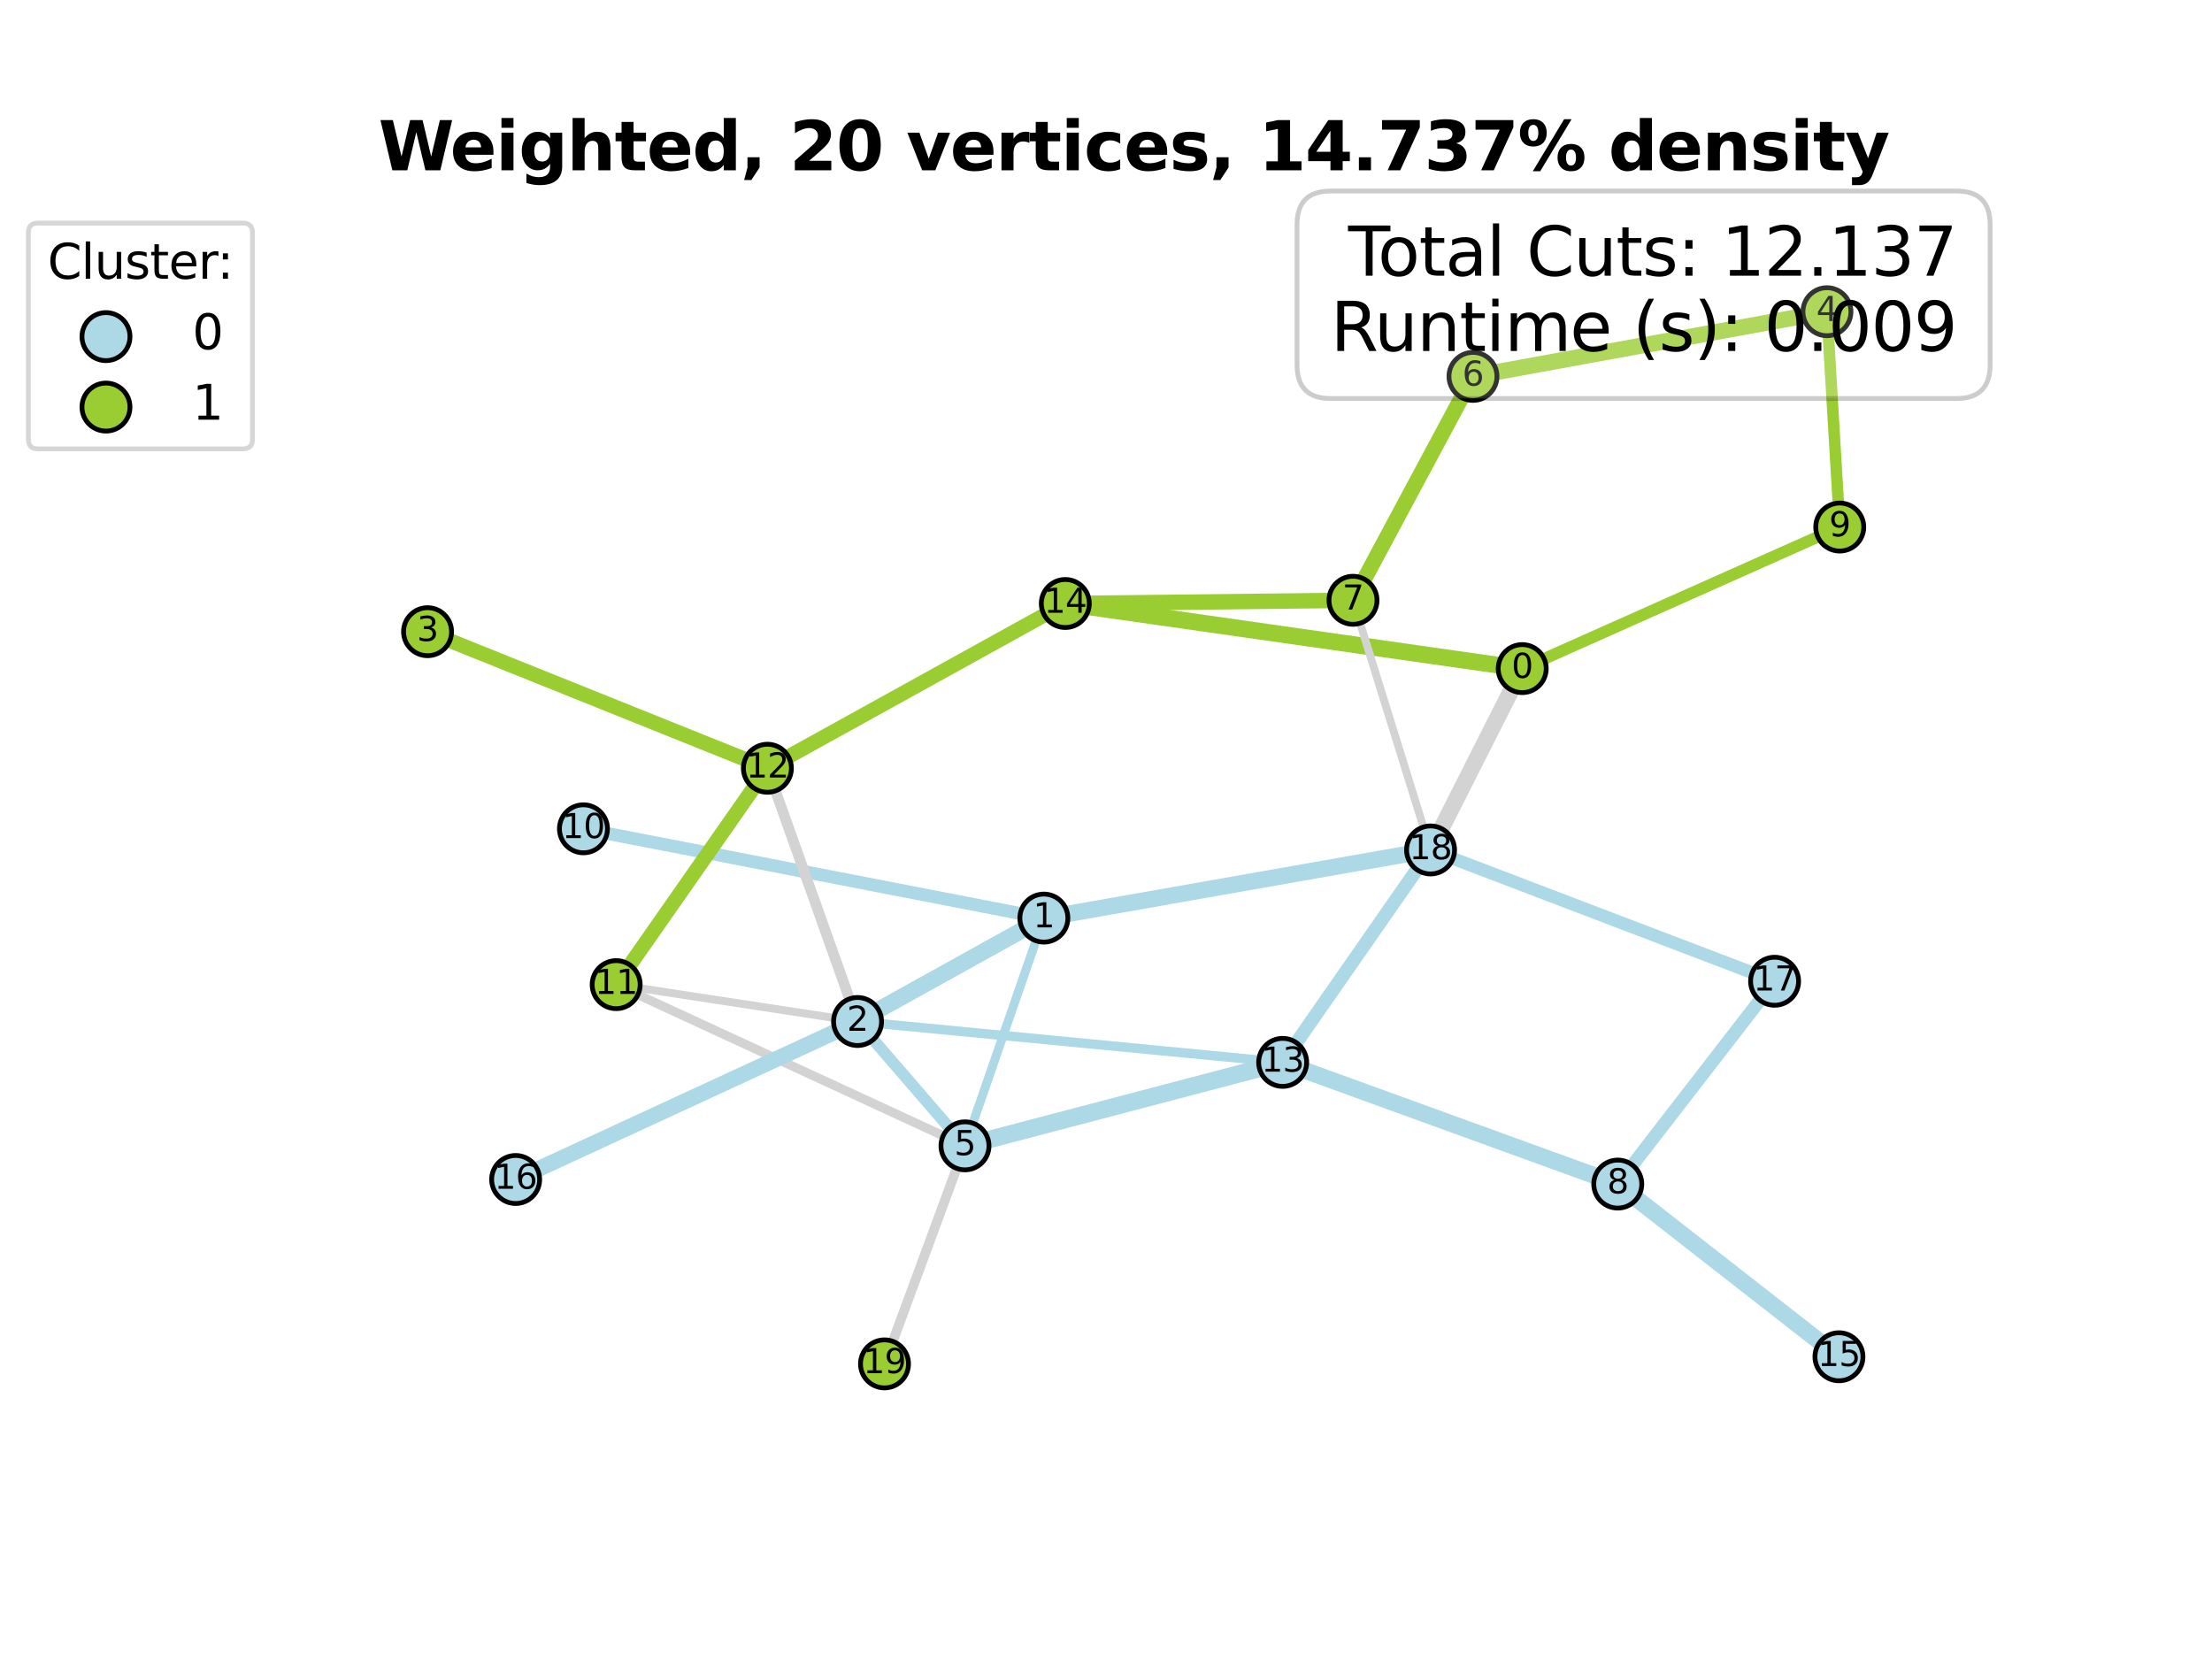 <?xml version="1.0" encoding="utf-8" standalone="no"?>
<!DOCTYPE svg PUBLIC "-//W3C//DTD SVG 1.1//EN"
  "http://www.w3.org/Graphics/SVG/1.1/DTD/svg11.dtd">
<svg xmlns:xlink="http://www.w3.org/1999/xlink" width="460.8pt" height="345.6pt" viewBox="0 0 460.8 345.6" xmlns="http://www.w3.org/2000/svg" version="1.1">
 <defs>
  <style type="text/css">*{stroke-linejoin: round; stroke-linecap: butt}</style>
 </defs>
 <g id="figure_1">
  <g id="patch_1">
   <path d="M 0 345.6 
L 460.8 345.6 
L 460.8 0 
L 0 0 
z
" style="fill: #ffffff"/>
  </g>
  <g id="axes_1">
   <g id="patch_2">
    <path d="M 57.6 307.584 
L 414.72 307.584 
L 414.72 41.472 
L 57.6 41.472 
z
" style="fill: #ffffff"/>
   </g>
   <g id="EdgeCollection_1">
    <path d="M 213.084 193.681 
L 183.017 210.372 
" clip-path="url(#p5a4b0f4374)" style="fill: #add8e6; stroke: #add8e6; stroke-width: 3.439"/>
    <path d="M 215.82 195.979 
L 202.658 233.976 
" clip-path="url(#p5a4b0f4374)" style="fill: #add8e6; stroke: #add8e6; stroke-width: 1.838"/>
    <path d="M 181.914 216.582 
L 197.753 234.917 
" clip-path="url(#p5a4b0f4374)" style="fill: #add8e6; stroke: #add8e6; stroke-width: 2.414"/>
    <path d="M 375.668 65.834 
L 311.766 77.508 
" clip-path="url(#p5a4b0f4374)" style="fill: #9acd32; stroke: #9acd32; stroke-width: 3.345"/>
    <path d="M 304.486 82.813 
L 284.214 120.644 
" clip-path="url(#p5a4b0f4374)" style="fill: #9acd32; stroke: #9acd32; stroke-width: 3.224"/>
    <path d="M 321.672 137.245 
L 378.685 111.83 
" clip-path="url(#p5a4b0f4374)" style="fill: #9acd32; stroke: #9acd32; stroke-width: 2.434"/>
    <path d="M 380.883 69.927 
L 382.955 104.802 
" clip-path="url(#p5a4b0f4374)" style="fill: #9acd32; stroke: #9acd32; stroke-width: 2.391"/>
    <path d="M 212.547 190.303 
L 126.451 173.607 
" clip-path="url(#p5a4b0f4374)" style="fill: #add8e6; stroke: #add8e6; stroke-width: 2.676"/>
    <path d="M 173.703 212.043 
L 133.302 205.871 
" clip-path="url(#p5a4b0f4374)" style="fill: #d3d3d3; stroke: #d3d3d3; stroke-width: 1.65"/>
    <path d="M 196.483 236.603 
L 132.898 207.214 
" clip-path="url(#p5a4b0f4374)" style="fill: #d3d3d3; stroke: #d3d3d3; stroke-width: 1.892"/>
    <path d="M 176.969 208.088 
L 161.541 164.75 
" clip-path="url(#p5a4b0f4374)" style="fill: #d3d3d3; stroke: #d3d3d3; stroke-width: 2.204"/>
    <path d="M 93.708 133.459 
L 155.225 158.176 
" clip-path="url(#p5a4b0f4374)" style="fill: #9acd32; stroke: #9acd32; stroke-width: 3.08"/>
    <path d="M 131.224 201.018 
L 157 164.138 
" clip-path="url(#p5a4b0f4374)" style="fill: #9acd32; stroke: #9acd32; stroke-width: 3.058"/>
    <path d="M 183.623 213.277 
L 262.223 220.833 
" clip-path="url(#p5a4b0f4374)" style="fill: #add8e6; stroke: #add8e6; stroke-width: 1.958"/>
    <path d="M 205.858 237.43 
L 262.364 222.582 
" clip-path="url(#p5a4b0f4374)" style="fill: #add8e6; stroke: #add8e6; stroke-width: 3.632"/>
    <path d="M 332.312 244.958 
L 271.899 223.018 
" clip-path="url(#p5a4b0f4374)" style="fill: #add8e6; stroke: #add8e6; stroke-width: 3.489"/>
    <path d="M 312.155 138.576 
L 226.874 126.425 
" clip-path="url(#p5a4b0f4374)" style="fill: #9acd32; stroke: #9acd32; stroke-width: 3.489"/>
    <path d="M 276.853 125.107 
L 226.924 125.664 
" clip-path="url(#p5a4b0f4374)" style="fill: #9acd32; stroke: #9acd32; stroke-width: 3.209"/>
    <path d="M 164.24 157.62 
L 217.549 128.139 
" clip-path="url(#p5a4b0f4374)" style="fill: #9acd32; stroke: #9acd32; stroke-width: 3.052"/>
    <path d="M 340.953 249.742 
L 379.148 279.563 
" clip-path="url(#p5a4b0f4374)" style="fill: #add8e6; stroke: #add8e6; stroke-width: 3.51"/>
    <path d="M 174.107 214.896 
L 111.957 243.612 
" clip-path="url(#p5a4b0f4374)" style="fill: #add8e6; stroke: #add8e6; stroke-width: 3.302"/>
    <path d="M 340.07 242.709 
L 366.622 208.366 
" clip-path="url(#p5a4b0f4374)" style="fill: #add8e6; stroke: #add8e6; stroke-width: 2.736"/>
    <path d="M 314.85 143.744 
L 300.267 172.598 
" clip-path="url(#p5a4b0f4374)" style="fill: #d3d3d3; stroke: #d3d3d3; stroke-width: 3.421"/>
    <path d="M 222.38 190.387 
L 293.088 177.928 
" clip-path="url(#p5a4b0f4374)" style="fill: #add8e6; stroke: #add8e6; stroke-width: 3.429"/>
    <path d="M 283.336 129.826 
L 296.528 172.286 
" clip-path="url(#p5a4b0f4374)" style="fill: #d3d3d3; stroke: #d3d3d3; stroke-width: 1.632"/>
    <path d="M 270.057 217.208 
L 295.155 181.164 
" clip-path="url(#p5a4b0f4374)" style="fill: #add8e6; stroke: #add8e6; stroke-width: 2.82"/>
    <path d="M 365.009 202.628 
L 302.683 178.843 
" clip-path="url(#p5a4b0f4374)" style="fill: #add8e6; stroke: #add8e6; stroke-width: 2.649"/>
    <path d="M 199.291 243.391 
L 185.99 279.43 
" clip-path="url(#p5a4b0f4374)" style="fill: #d3d3d3; stroke: #d3d3d3; stroke-width: 2.011"/>
   </g>
   <g id="VertexCollection_1">
    <path d="M 317.105 144.281 
C 318.431 144.281 319.703 143.754 320.641 142.817 
C 321.578 141.879 322.105 140.607 322.105 139.281 
C 322.105 137.955 321.578 136.683 320.641 135.746 
C 319.703 134.808 318.431 134.281 317.105 134.281 
C 315.779 134.281 314.507 134.808 313.569 135.746 
C 312.632 136.683 312.105 137.955 312.105 139.281 
C 312.105 140.607 312.632 141.879 313.569 142.817 
C 314.507 143.754 315.779 144.281 317.105 144.281 
z
" clip-path="url(#p5a4b0f4374)" style="fill: #9acd32; stroke: #000000"/>
    <path d="M 217.456 196.255 
C 218.782 196.255 220.054 195.728 220.992 194.79 
C 221.929 193.853 222.456 192.581 222.456 191.255 
C 222.456 189.929 221.929 188.657 220.992 187.719 
C 220.054 186.782 218.782 186.255 217.456 186.255 
C 216.13 186.255 214.858 186.782 213.92 187.719 
C 212.983 188.657 212.456 189.929 212.456 191.255 
C 212.456 192.581 212.983 193.853 213.92 194.79 
C 214.858 195.728 216.13 196.255 217.456 196.255 
z
" clip-path="url(#p5a4b0f4374)" style="fill: #add8e6; stroke: #000000"/>
    <path d="M 178.646 217.798 
C 179.972 217.798 181.243 217.271 182.181 216.334 
C 183.119 215.396 183.646 214.124 183.646 212.798 
C 183.646 211.472 183.119 210.2 182.181 209.263 
C 181.243 208.325 179.972 207.798 178.646 207.798 
C 177.319 207.798 176.048 208.325 175.11 209.263 
C 174.172 210.2 173.646 211.472 173.646 212.798 
C 173.646 214.124 174.172 215.396 175.11 216.334 
C 176.048 217.271 177.319 217.798 178.646 217.798 
z
" clip-path="url(#p5a4b0f4374)" style="fill: #add8e6; stroke: #000000"/>
    <path d="M 89.068 136.594 
C 90.394 136.594 91.666 136.068 92.604 135.13 
C 93.542 134.192 94.068 132.92 94.068 131.594 
C 94.068 130.268 93.542 128.996 92.604 128.059 
C 91.666 127.121 90.394 126.594 89.068 126.594 
C 87.742 126.594 86.47 127.121 85.533 128.059 
C 84.595 128.996 84.068 130.268 84.068 131.594 
C 84.068 132.92 84.595 134.192 85.533 135.13 
C 86.47 136.068 87.742 136.594 89.068 136.594 
z
" clip-path="url(#p5a4b0f4374)" style="fill: #9acd32; stroke: #000000"/>
    <path d="M 380.586 69.935 
C 381.912 69.935 383.184 69.409 384.122 68.471 
C 385.059 67.533 385.586 66.261 385.586 64.935 
C 385.586 63.609 385.059 62.337 384.122 61.4 
C 383.184 60.462 381.912 59.935 380.586 59.935 
C 379.26 59.935 377.988 60.462 377.051 61.4 
C 376.113 62.337 375.586 63.609 375.586 64.935 
C 375.586 66.261 376.113 67.533 377.051 68.471 
C 377.988 69.409 379.26 69.935 380.586 69.935 
z
" clip-path="url(#p5a4b0f4374)" style="fill: #9acd32; stroke: #000000"/>
    <path d="M 201.022 243.701 
C 202.348 243.701 203.62 243.174 204.558 242.236 
C 205.495 241.298 206.022 240.027 206.022 238.701 
C 206.022 237.374 205.495 236.103 204.558 235.165 
C 203.62 234.227 202.348 233.701 201.022 233.701 
C 199.696 233.701 198.424 234.227 197.486 235.165 
C 196.549 236.103 196.022 237.374 196.022 238.701 
C 196.022 240.027 196.549 241.298 197.486 242.236 
C 198.424 243.174 199.696 243.701 201.022 243.701 
z
" clip-path="url(#p5a4b0f4374)" style="fill: #add8e6; stroke: #000000"/>
    <path d="M 306.848 83.406 
C 308.174 83.406 309.446 82.879 310.383 81.942 
C 311.321 81.004 311.848 79.732 311.848 78.406 
C 311.848 77.08 311.321 75.808 310.383 74.871 
C 309.446 73.933 308.174 73.406 306.848 73.406 
C 305.522 73.406 304.25 73.933 303.312 74.871 
C 302.374 75.808 301.848 77.08 301.848 78.406 
C 301.848 79.732 302.374 81.004 303.312 81.942 
C 304.25 82.879 305.522 83.406 306.848 83.406 
z
" clip-path="url(#p5a4b0f4374)" style="fill: #9acd32; stroke: #000000"/>
    <path d="M 281.853 130.051 
C 283.179 130.051 284.451 129.524 285.388 128.587 
C 286.326 127.649 286.853 126.377 286.853 125.051 
C 286.853 123.725 286.326 122.453 285.388 121.516 
C 284.451 120.578 283.179 120.051 281.853 120.051 
C 280.527 120.051 279.255 120.578 278.317 121.516 
C 277.379 122.453 276.853 123.725 276.853 125.051 
C 276.853 126.377 277.379 127.649 278.317 128.587 
C 279.255 129.524 280.527 130.051 281.853 130.051 
z
" clip-path="url(#p5a4b0f4374)" style="fill: #9acd32; stroke: #000000"/>
    <path d="M 337.012 251.665 
C 338.338 251.665 339.61 251.138 340.547 250.2 
C 341.485 249.262 342.012 247.991 342.012 246.665 
C 342.012 245.339 341.485 244.067 340.547 243.129 
C 339.61 242.191 338.338 241.665 337.012 241.665 
C 335.686 241.665 334.414 242.191 333.476 243.129 
C 332.538 244.067 332.012 245.339 332.012 246.665 
C 332.012 247.991 332.538 249.262 333.476 250.2 
C 334.414 251.138 335.686 251.665 337.012 251.665 
z
" clip-path="url(#p5a4b0f4374)" style="fill: #add8e6; stroke: #000000"/>
    <path d="M 383.252 114.794 
C 384.578 114.794 385.85 114.267 386.787 113.329 
C 387.725 112.392 388.252 111.12 388.252 109.794 
C 388.252 108.468 387.725 107.196 386.787 106.258 
C 385.85 105.321 384.578 104.794 383.252 104.794 
C 381.926 104.794 380.654 105.321 379.716 106.258 
C 378.778 107.196 378.252 108.468 378.252 109.794 
C 378.252 111.12 378.778 112.392 379.716 113.329 
C 380.654 114.267 381.926 114.794 383.252 114.794 
z
" clip-path="url(#p5a4b0f4374)" style="fill: #9acd32; stroke: #000000"/>
    <path d="M 121.542 177.655 
C 122.868 177.655 124.14 177.128 125.078 176.191 
C 126.015 175.253 126.542 173.981 126.542 172.655 
C 126.542 171.329 126.015 170.057 125.078 169.12 
C 124.14 168.182 122.868 167.655 121.542 167.655 
C 120.216 167.655 118.944 168.182 118.007 169.12 
C 117.069 170.057 116.542 171.329 116.542 172.655 
C 116.542 173.981 117.069 175.253 118.007 176.191 
C 118.944 177.128 120.216 177.655 121.542 177.655 
z
" clip-path="url(#p5a4b0f4374)" style="fill: #add8e6; stroke: #000000"/>
    <path d="M 128.359 210.116 
C 129.685 210.116 130.957 209.589 131.895 208.651 
C 132.832 207.714 133.359 206.442 133.359 205.116 
C 133.359 203.79 132.832 202.518 131.895 201.58 
C 130.957 200.643 129.685 200.116 128.359 200.116 
C 127.033 200.116 125.761 200.643 124.824 201.58 
C 123.886 202.518 123.359 203.79 123.359 205.116 
C 123.359 206.442 123.886 207.714 124.824 208.651 
C 125.761 209.589 127.033 210.116 128.359 210.116 
z
" clip-path="url(#p5a4b0f4374)" style="fill: #9acd32; stroke: #000000"/>
    <path d="M 159.864 165.04 
C 161.19 165.04 162.462 164.513 163.4 163.575 
C 164.338 162.638 164.864 161.366 164.864 160.04 
C 164.864 158.714 164.338 157.442 163.4 156.504 
C 162.462 155.567 161.19 155.04 159.864 155.04 
C 158.538 155.04 157.267 155.567 156.329 156.504 
C 155.391 157.442 154.864 158.714 154.864 160.04 
C 154.864 161.366 155.391 162.638 156.329 163.575 
C 157.267 164.513 158.538 165.04 159.864 165.04 
z
" clip-path="url(#p5a4b0f4374)" style="fill: #9acd32; stroke: #000000"/>
    <path d="M 267.2 226.311 
C 268.526 226.311 269.798 225.785 270.735 224.847 
C 271.673 223.909 272.2 222.637 272.2 221.311 
C 272.2 219.985 271.673 218.713 270.735 217.776 
C 269.798 216.838 268.526 216.311 267.2 216.311 
C 265.874 216.311 264.602 216.838 263.664 217.776 
C 262.727 218.713 262.2 219.985 262.2 221.311 
C 262.2 222.637 262.727 223.909 263.664 224.847 
C 264.602 225.785 265.874 226.311 267.2 226.311 
z
" clip-path="url(#p5a4b0f4374)" style="fill: #add8e6; stroke: #000000"/>
    <path d="M 221.924 130.719 
C 223.25 130.719 224.522 130.193 225.46 129.255 
C 226.397 128.317 226.924 127.045 226.924 125.719 
C 226.924 124.393 226.397 123.121 225.46 122.184 
C 224.522 121.246 223.25 120.719 221.924 120.719 
C 220.598 120.719 219.326 121.246 218.389 122.184 
C 217.451 123.121 216.924 124.393 216.924 125.719 
C 216.924 127.045 217.451 128.317 218.389 129.255 
C 219.326 130.193 220.598 130.719 221.924 130.719 
z
" clip-path="url(#p5a4b0f4374)" style="fill: #9acd32; stroke: #000000"/>
    <path d="M 383.089 287.64 
C 384.415 287.64 385.687 287.113 386.624 286.175 
C 387.562 285.237 388.089 283.966 388.089 282.64 
C 388.089 281.314 387.562 280.042 386.624 279.104 
C 385.687 278.166 384.415 277.64 383.089 277.64 
C 381.763 277.64 380.491 278.166 379.553 279.104 
C 378.616 280.042 378.089 281.314 378.089 282.64 
C 378.089 283.966 378.616 285.237 379.553 286.175 
C 380.491 287.113 381.763 287.64 383.089 287.64 
z
" clip-path="url(#p5a4b0f4374)" style="fill: #add8e6; stroke: #000000"/>
    <path d="M 107.419 250.71 
C 108.745 250.71 110.016 250.183 110.954 249.245 
C 111.892 248.307 112.419 247.036 112.419 245.71 
C 112.419 244.384 111.892 243.112 110.954 242.174 
C 110.016 241.236 108.745 240.71 107.419 240.71 
C 106.093 240.71 104.821 241.236 103.883 242.174 
C 102.945 243.112 102.419 244.384 102.419 245.71 
C 102.419 247.036 102.945 248.307 103.883 249.245 
C 104.821 250.183 106.093 250.71 107.419 250.71 
z
" clip-path="url(#p5a4b0f4374)" style="fill: #add8e6; stroke: #000000"/>
    <path d="M 369.68 209.411 
C 371.006 209.411 372.278 208.884 373.216 207.946 
C 374.153 207.009 374.68 205.737 374.68 204.411 
C 374.68 203.085 374.153 201.813 373.216 200.875 
C 372.278 199.937 371.006 199.411 369.68 199.411 
C 368.354 199.411 367.082 199.937 366.144 200.875 
C 365.207 201.813 364.68 203.085 364.68 204.411 
C 364.68 205.737 365.207 207.009 366.144 207.946 
C 367.082 208.884 368.354 209.411 369.68 209.411 
z
" clip-path="url(#p5a4b0f4374)" style="fill: #add8e6; stroke: #000000"/>
    <path d="M 298.012 182.06 
C 299.338 182.06 300.61 181.534 301.547 180.596 
C 302.485 179.658 303.012 178.386 303.012 177.06 
C 303.012 175.734 302.485 174.462 301.547 173.525 
C 300.61 172.587 299.338 172.06 298.012 172.06 
C 296.686 172.06 295.414 172.587 294.476 173.525 
C 293.539 174.462 293.012 175.734 293.012 177.06 
C 293.012 178.386 293.539 179.658 294.476 180.596 
C 295.414 181.534 296.686 182.06 298.012 182.06 
z
" clip-path="url(#p5a4b0f4374)" style="fill: #add8e6; stroke: #000000"/>
    <path d="M 184.259 289.121 
C 185.585 289.121 186.856 288.594 187.794 287.656 
C 188.732 286.719 189.259 285.447 189.259 284.121 
C 189.259 282.795 188.732 281.523 187.794 280.585 
C 186.856 279.647 185.585 279.121 184.259 279.121 
C 182.933 279.121 181.661 279.647 180.723 280.585 
C 179.785 281.523 179.259 282.795 179.259 284.121 
C 179.259 285.447 179.785 286.719 180.723 287.656 
C 181.661 288.594 182.933 289.121 184.259 289.121 
z
" clip-path="url(#p5a4b0f4374)" style="fill: #9acd32; stroke: #000000"/>
   </g>
   <g id="text_1">
    <g clip-path="url(#p5a4b0f4374)">
     <!-- 0 -->
     <g transform="translate(314.878 141.213) scale(0.07 -0.07)">
      <defs>
       <path id="DejaVuSans-30" d="M 2034 4250 
Q 1547 4250 1301 3770 
Q 1056 3291 1056 2328 
Q 1056 1369 1301 889 
Q 1547 409 2034 409 
Q 2525 409 2770 889 
Q 3016 1369 3016 2328 
Q 3016 3291 2770 3770 
Q 2525 4250 2034 4250 
z
M 2034 4750 
Q 2819 4750 3233 4129 
Q 3647 3509 3647 2328 
Q 3647 1150 3233 529 
Q 2819 -91 2034 -91 
Q 1250 -91 836 529 
Q 422 1150 422 2328 
Q 422 3509 836 4129 
Q 1250 4750 2034 4750 
z
" transform="scale(0.016)"/>
      </defs>
      <use xlink:href="#DejaVuSans-30"/>
     </g>
    </g>
   </g>
   <g id="text_2">
    <g clip-path="url(#p5a4b0f4374)">
     <!-- 1 -->
     <g transform="translate(215.229 193.186) scale(0.07 -0.07)">
      <defs>
       <path id="DejaVuSans-31" d="M 794 531 
L 1825 531 
L 1825 4091 
L 703 3866 
L 703 4441 
L 1819 4666 
L 2450 4666 
L 2450 531 
L 3481 531 
L 3481 0 
L 794 0 
L 794 531 
z
" transform="scale(0.016)"/>
      </defs>
      <use xlink:href="#DejaVuSans-31"/>
     </g>
    </g>
   </g>
   <g id="text_3">
    <g clip-path="url(#p5a4b0f4374)">
     <!-- 2 -->
     <g transform="translate(176.419 214.73) scale(0.07 -0.07)">
      <defs>
       <path id="DejaVuSans-32" d="M 1228 531 
L 3431 531 
L 3431 0 
L 469 0 
L 469 531 
Q 828 903 1448 1529 
Q 2069 2156 2228 2338 
Q 2531 2678 2651 2914 
Q 2772 3150 2772 3378 
Q 2772 3750 2511 3984 
Q 2250 4219 1831 4219 
Q 1534 4219 1204 4116 
Q 875 4013 500 3803 
L 500 4441 
Q 881 4594 1212 4672 
Q 1544 4750 1819 4750 
Q 2544 4750 2975 4387 
Q 3406 4025 3406 3419 
Q 3406 3131 3298 2873 
Q 3191 2616 2906 2266 
Q 2828 2175 2409 1742 
Q 1991 1309 1228 531 
z
" transform="scale(0.016)"/>
      </defs>
      <use xlink:href="#DejaVuSans-32"/>
     </g>
    </g>
   </g>
   <g id="text_4">
    <g clip-path="url(#p5a4b0f4374)">
     <!-- 3 -->
     <g transform="translate(86.842 133.526) scale(0.07 -0.07)">
      <defs>
       <path id="DejaVuSans-33" d="M 2597 2516 
Q 3050 2419 3304 2112 
Q 3559 1806 3559 1356 
Q 3559 666 3084 287 
Q 2609 -91 1734 -91 
Q 1441 -91 1130 -33 
Q 819 25 488 141 
L 488 750 
Q 750 597 1062 519 
Q 1375 441 1716 441 
Q 2309 441 2620 675 
Q 2931 909 2931 1356 
Q 2931 1769 2642 2001 
Q 2353 2234 1838 2234 
L 1294 2234 
L 1294 2753 
L 1863 2753 
Q 2328 2753 2575 2939 
Q 2822 3125 2822 3475 
Q 2822 3834 2567 4026 
Q 2313 4219 1838 4219 
Q 1578 4219 1281 4162 
Q 984 4106 628 3988 
L 628 4550 
Q 988 4650 1302 4700 
Q 1616 4750 1894 4750 
Q 2613 4750 3031 4423 
Q 3450 4097 3450 3541 
Q 3450 3153 3228 2886 
Q 3006 2619 2597 2516 
z
" transform="scale(0.016)"/>
      </defs>
      <use xlink:href="#DejaVuSans-33"/>
     </g>
    </g>
   </g>
   <g id="text_5">
    <g clip-path="url(#p5a4b0f4374)">
     <!-- 4 -->
     <g transform="translate(378.359 66.867) scale(0.07 -0.07)">
      <defs>
       <path id="DejaVuSans-34" d="M 2419 4116 
L 825 1625 
L 2419 1625 
L 2419 4116 
z
M 2253 4666 
L 3047 4666 
L 3047 1625 
L 3713 1625 
L 3713 1100 
L 3047 1100 
L 3047 0 
L 2419 0 
L 2419 1100 
L 313 1100 
L 313 1709 
L 2253 4666 
z
" transform="scale(0.016)"/>
      </defs>
      <use xlink:href="#DejaVuSans-34"/>
     </g>
    </g>
   </g>
   <g id="text_6">
    <g clip-path="url(#p5a4b0f4374)">
     <!-- 5 -->
     <g transform="translate(198.795 240.632) scale(0.07 -0.07)">
      <defs>
       <path id="DejaVuSans-35" d="M 691 4666 
L 3169 4666 
L 3169 4134 
L 1269 4134 
L 1269 2991 
Q 1406 3038 1543 3061 
Q 1681 3084 1819 3084 
Q 2600 3084 3056 2656 
Q 3513 2228 3513 1497 
Q 3513 744 3044 326 
Q 2575 -91 1722 -91 
Q 1428 -91 1123 -41 
Q 819 9 494 109 
L 494 744 
Q 775 591 1075 516 
Q 1375 441 1709 441 
Q 2250 441 2565 725 
Q 2881 1009 2881 1497 
Q 2881 1984 2565 2268 
Q 2250 2553 1709 2553 
Q 1456 2553 1204 2497 
Q 953 2441 691 2322 
L 691 4666 
z
" transform="scale(0.016)"/>
      </defs>
      <use xlink:href="#DejaVuSans-35"/>
     </g>
    </g>
   </g>
   <g id="text_7">
    <g clip-path="url(#p5a4b0f4374)">
     <!-- 6 -->
     <g transform="translate(304.621 80.338) scale(0.07 -0.07)">
      <defs>
       <path id="DejaVuSans-36" d="M 2113 2584 
Q 1688 2584 1439 2293 
Q 1191 2003 1191 1497 
Q 1191 994 1439 701 
Q 1688 409 2113 409 
Q 2538 409 2786 701 
Q 3034 994 3034 1497 
Q 3034 2003 2786 2293 
Q 2538 2584 2113 2584 
z
M 3366 4563 
L 3366 3988 
Q 3128 4100 2886 4159 
Q 2644 4219 2406 4219 
Q 1781 4219 1451 3797 
Q 1122 3375 1075 2522 
Q 1259 2794 1537 2939 
Q 1816 3084 2150 3084 
Q 2853 3084 3261 2657 
Q 3669 2231 3669 1497 
Q 3669 778 3244 343 
Q 2819 -91 2113 -91 
Q 1303 -91 875 529 
Q 447 1150 447 2328 
Q 447 3434 972 4092 
Q 1497 4750 2381 4750 
Q 2619 4750 2861 4703 
Q 3103 4656 3366 4563 
z
" transform="scale(0.016)"/>
      </defs>
      <use xlink:href="#DejaVuSans-36"/>
     </g>
    </g>
   </g>
   <g id="text_8">
    <g clip-path="url(#p5a4b0f4374)">
     <!-- 7 -->
     <g transform="translate(279.626 126.983) scale(0.07 -0.07)">
      <defs>
       <path id="DejaVuSans-37" d="M 525 4666 
L 3525 4666 
L 3525 4397 
L 1831 0 
L 1172 0 
L 2766 4134 
L 525 4134 
L 525 4666 
z
" transform="scale(0.016)"/>
      </defs>
      <use xlink:href="#DejaVuSans-37"/>
     </g>
    </g>
   </g>
   <g id="text_9">
    <g clip-path="url(#p5a4b0f4374)">
     <!-- 8 -->
     <g transform="translate(334.785 248.596) scale(0.07 -0.07)">
      <defs>
       <path id="DejaVuSans-38" d="M 2034 2216 
Q 1584 2216 1326 1975 
Q 1069 1734 1069 1313 
Q 1069 891 1326 650 
Q 1584 409 2034 409 
Q 2484 409 2743 651 
Q 3003 894 3003 1313 
Q 3003 1734 2745 1975 
Q 2488 2216 2034 2216 
z
M 1403 2484 
Q 997 2584 770 2862 
Q 544 3141 544 3541 
Q 544 4100 942 4425 
Q 1341 4750 2034 4750 
Q 2731 4750 3128 4425 
Q 3525 4100 3525 3541 
Q 3525 3141 3298 2862 
Q 3072 2584 2669 2484 
Q 3125 2378 3379 2068 
Q 3634 1759 3634 1313 
Q 3634 634 3220 271 
Q 2806 -91 2034 -91 
Q 1263 -91 848 271 
Q 434 634 434 1313 
Q 434 1759 690 2068 
Q 947 2378 1403 2484 
z
M 1172 3481 
Q 1172 3119 1398 2916 
Q 1625 2713 2034 2713 
Q 2441 2713 2670 2916 
Q 2900 3119 2900 3481 
Q 2900 3844 2670 4047 
Q 2441 4250 2034 4250 
Q 1625 4250 1398 4047 
Q 1172 3844 1172 3481 
z
" transform="scale(0.016)"/>
      </defs>
      <use xlink:href="#DejaVuSans-38"/>
     </g>
    </g>
   </g>
   <g id="text_10">
    <g clip-path="url(#p5a4b0f4374)">
     <!-- 9 -->
     <g transform="translate(381.025 111.725) scale(0.07 -0.07)">
      <defs>
       <path id="DejaVuSans-39" d="M 703 97 
L 703 672 
Q 941 559 1184 500 
Q 1428 441 1663 441 
Q 2288 441 2617 861 
Q 2947 1281 2994 2138 
Q 2813 1869 2534 1725 
Q 2256 1581 1919 1581 
Q 1219 1581 811 2004 
Q 403 2428 403 3163 
Q 403 3881 828 4315 
Q 1253 4750 1959 4750 
Q 2769 4750 3195 4129 
Q 3622 3509 3622 2328 
Q 3622 1225 3098 567 
Q 2575 -91 1691 -91 
Q 1453 -91 1209 -44 
Q 966 3 703 97 
z
M 1959 2075 
Q 2384 2075 2632 2365 
Q 2881 2656 2881 3163 
Q 2881 3666 2632 3958 
Q 2384 4250 1959 4250 
Q 1534 4250 1286 3958 
Q 1038 3666 1038 3163 
Q 1038 2656 1286 2365 
Q 1534 2075 1959 2075 
z
" transform="scale(0.016)"/>
      </defs>
      <use xlink:href="#DejaVuSans-39"/>
     </g>
    </g>
   </g>
   <g id="text_11">
    <g clip-path="url(#p5a4b0f4374)">
     <!-- 10 -->
     <g transform="translate(117.088 174.587) scale(0.07 -0.07)">
      <use xlink:href="#DejaVuSans-31"/>
      <use xlink:href="#DejaVuSans-30" x="63.623"/>
     </g>
    </g>
   </g>
   <g id="text_12">
    <g clip-path="url(#p5a4b0f4374)">
     <!-- 11 -->
     <g transform="translate(123.905 207.047) scale(0.07 -0.07)">
      <use xlink:href="#DejaVuSans-31"/>
      <use xlink:href="#DejaVuSans-31" x="63.623"/>
     </g>
    </g>
   </g>
   <g id="text_13">
    <g clip-path="url(#p5a4b0f4374)">
     <!-- 12 -->
     <g transform="translate(155.411 161.971) scale(0.07 -0.07)">
      <use xlink:href="#DejaVuSans-31"/>
      <use xlink:href="#DejaVuSans-32" x="63.623"/>
     </g>
    </g>
   </g>
   <g id="text_14">
    <g clip-path="url(#p5a4b0f4374)">
     <!-- 13 -->
     <g transform="translate(262.746 223.243) scale(0.07 -0.07)">
      <use xlink:href="#DejaVuSans-31"/>
      <use xlink:href="#DejaVuSans-33" x="63.623"/>
     </g>
    </g>
   </g>
   <g id="text_15">
    <g clip-path="url(#p5a4b0f4374)">
     <!-- 14 -->
     <g transform="translate(217.47 127.651) scale(0.07 -0.07)">
      <use xlink:href="#DejaVuSans-31"/>
      <use xlink:href="#DejaVuSans-34" x="63.623"/>
     </g>
    </g>
   </g>
   <g id="text_16">
    <g clip-path="url(#p5a4b0f4374)">
     <!-- 15 -->
     <g transform="translate(378.635 284.571) scale(0.07 -0.07)">
      <use xlink:href="#DejaVuSans-31"/>
      <use xlink:href="#DejaVuSans-35" x="63.623"/>
     </g>
    </g>
   </g>
   <g id="text_17">
    <g clip-path="url(#p5a4b0f4374)">
     <!-- 16 -->
     <g transform="translate(102.965 247.641) scale(0.07 -0.07)">
      <use xlink:href="#DejaVuSans-31"/>
      <use xlink:href="#DejaVuSans-36" x="63.623"/>
     </g>
    </g>
   </g>
   <g id="text_18">
    <g clip-path="url(#p5a4b0f4374)">
     <!-- 17 -->
     <g transform="translate(365.226 206.342) scale(0.07 -0.07)">
      <use xlink:href="#DejaVuSans-31"/>
      <use xlink:href="#DejaVuSans-37" x="63.623"/>
     </g>
    </g>
   </g>
   <g id="text_19">
    <g clip-path="url(#p5a4b0f4374)">
     <!-- 18 -->
     <g transform="translate(293.558 178.992) scale(0.07 -0.07)">
      <use xlink:href="#DejaVuSans-31"/>
      <use xlink:href="#DejaVuSans-38" x="63.623"/>
     </g>
    </g>
   </g>
   <g id="text_20">
    <g clip-path="url(#p5a4b0f4374)">
     <!-- 19 -->
     <g transform="translate(179.805 286.052) scale(0.07 -0.07)">
      <use xlink:href="#DejaVuSans-31"/>
      <use xlink:href="#DejaVuSans-39" x="63.623"/>
     </g>
    </g>
   </g>
   <g id="PathCollection_1"/>
   <g id="PathCollection_2"/>
   <g id="matplotlib.axis_1"/>
   <g id="matplotlib.axis_2"/>
   <g id="text_21">
    <g id="patch_3">
     <path d="M 277.194 83.021 
L 407.578 83.021 
Q 414.578 83.021 414.578 76.021 
L 414.578 46.794 
Q 414.578 39.794 407.578 39.794 
L 277.194 39.794 
Q 270.194 39.794 270.194 46.794 
L 270.194 76.021 
Q 270.194 83.021 277.194 83.021 
z
" style="fill: #ffffff; opacity: 0.2; stroke: #000000; stroke-linejoin: miter"/>
    </g>
    <!-- Total Cuts: 12.137 -->
    <g transform="translate(280.851 57.432) scale(0.14 -0.14)">
     <defs>
      <path id="DejaVuSans-54" d="M -19 4666 
L 3928 4666 
L 3928 4134 
L 2272 4134 
L 2272 0 
L 1638 0 
L 1638 4134 
L -19 4134 
L -19 4666 
z
" transform="scale(0.016)"/>
      <path id="DejaVuSans-6f" d="M 1959 3097 
Q 1497 3097 1228 2736 
Q 959 2375 959 1747 
Q 959 1119 1226 758 
Q 1494 397 1959 397 
Q 2419 397 2687 759 
Q 2956 1122 2956 1747 
Q 2956 2369 2687 2733 
Q 2419 3097 1959 3097 
z
M 1959 3584 
Q 2709 3584 3137 3096 
Q 3566 2609 3566 1747 
Q 3566 888 3137 398 
Q 2709 -91 1959 -91 
Q 1206 -91 779 398 
Q 353 888 353 1747 
Q 353 2609 779 3096 
Q 1206 3584 1959 3584 
z
" transform="scale(0.016)"/>
      <path id="DejaVuSans-74" d="M 1172 4494 
L 1172 3500 
L 2356 3500 
L 2356 3053 
L 1172 3053 
L 1172 1153 
Q 1172 725 1289 603 
Q 1406 481 1766 481 
L 2356 481 
L 2356 0 
L 1766 0 
Q 1100 0 847 248 
Q 594 497 594 1153 
L 594 3053 
L 172 3053 
L 172 3500 
L 594 3500 
L 594 4494 
L 1172 4494 
z
" transform="scale(0.016)"/>
      <path id="DejaVuSans-61" d="M 2194 1759 
Q 1497 1759 1228 1600 
Q 959 1441 959 1056 
Q 959 750 1161 570 
Q 1363 391 1709 391 
Q 2188 391 2477 730 
Q 2766 1069 2766 1631 
L 2766 1759 
L 2194 1759 
z
M 3341 1997 
L 3341 0 
L 2766 0 
L 2766 531 
Q 2569 213 2275 61 
Q 1981 -91 1556 -91 
Q 1019 -91 701 211 
Q 384 513 384 1019 
Q 384 1609 779 1909 
Q 1175 2209 1959 2209 
L 2766 2209 
L 2766 2266 
Q 2766 2663 2505 2880 
Q 2244 3097 1772 3097 
Q 1472 3097 1187 3025 
Q 903 2953 641 2809 
L 641 3341 
Q 956 3463 1253 3523 
Q 1550 3584 1831 3584 
Q 2591 3584 2966 3190 
Q 3341 2797 3341 1997 
z
" transform="scale(0.016)"/>
      <path id="DejaVuSans-6c" d="M 603 4863 
L 1178 4863 
L 1178 0 
L 603 0 
L 603 4863 
z
" transform="scale(0.016)"/>
      <path id="DejaVuSans-20" transform="scale(0.016)"/>
      <path id="DejaVuSans-43" d="M 4122 4306 
L 4122 3641 
Q 3803 3938 3442 4084 
Q 3081 4231 2675 4231 
Q 1875 4231 1450 3742 
Q 1025 3253 1025 2328 
Q 1025 1406 1450 917 
Q 1875 428 2675 428 
Q 3081 428 3442 575 
Q 3803 722 4122 1019 
L 4122 359 
Q 3791 134 3420 21 
Q 3050 -91 2638 -91 
Q 1578 -91 968 557 
Q 359 1206 359 2328 
Q 359 3453 968 4101 
Q 1578 4750 2638 4750 
Q 3056 4750 3426 4639 
Q 3797 4528 4122 4306 
z
" transform="scale(0.016)"/>
      <path id="DejaVuSans-75" d="M 544 1381 
L 544 3500 
L 1119 3500 
L 1119 1403 
Q 1119 906 1312 657 
Q 1506 409 1894 409 
Q 2359 409 2629 706 
Q 2900 1003 2900 1516 
L 2900 3500 
L 3475 3500 
L 3475 0 
L 2900 0 
L 2900 538 
Q 2691 219 2414 64 
Q 2138 -91 1772 -91 
Q 1169 -91 856 284 
Q 544 659 544 1381 
z
M 1991 3584 
L 1991 3584 
z
" transform="scale(0.016)"/>
      <path id="DejaVuSans-73" d="M 2834 3397 
L 2834 2853 
Q 2591 2978 2328 3040 
Q 2066 3103 1784 3103 
Q 1356 3103 1142 2972 
Q 928 2841 928 2578 
Q 928 2378 1081 2264 
Q 1234 2150 1697 2047 
L 1894 2003 
Q 2506 1872 2764 1633 
Q 3022 1394 3022 966 
Q 3022 478 2636 193 
Q 2250 -91 1575 -91 
Q 1294 -91 989 -36 
Q 684 19 347 128 
L 347 722 
Q 666 556 975 473 
Q 1284 391 1588 391 
Q 1994 391 2212 530 
Q 2431 669 2431 922 
Q 2431 1156 2273 1281 
Q 2116 1406 1581 1522 
L 1381 1569 
Q 847 1681 609 1914 
Q 372 2147 372 2553 
Q 372 3047 722 3315 
Q 1072 3584 1716 3584 
Q 2034 3584 2315 3537 
Q 2597 3491 2834 3397 
z
" transform="scale(0.016)"/>
      <path id="DejaVuSans-3a" d="M 750 794 
L 1409 794 
L 1409 0 
L 750 0 
L 750 794 
z
M 750 3309 
L 1409 3309 
L 1409 2516 
L 750 2516 
L 750 3309 
z
" transform="scale(0.016)"/>
      <path id="DejaVuSans-2e" d="M 684 794 
L 1344 794 
L 1344 0 
L 684 0 
L 684 794 
z
" transform="scale(0.016)"/>
     </defs>
     <use xlink:href="#DejaVuSans-54"/>
     <use xlink:href="#DejaVuSans-6f" x="44.084"/>
     <use xlink:href="#DejaVuSans-74" x="105.266"/>
     <use xlink:href="#DejaVuSans-61" x="144.475"/>
     <use xlink:href="#DejaVuSans-6c" x="205.754"/>
     <use xlink:href="#DejaVuSans-20" x="233.537"/>
     <use xlink:href="#DejaVuSans-43" x="265.324"/>
     <use xlink:href="#DejaVuSans-75" x="335.148"/>
     <use xlink:href="#DejaVuSans-74" x="398.527"/>
     <use xlink:href="#DejaVuSans-73" x="437.736"/>
     <use xlink:href="#DejaVuSans-3a" x="489.836"/>
     <use xlink:href="#DejaVuSans-20" x="523.527"/>
     <use xlink:href="#DejaVuSans-31" x="555.314"/>
     <use xlink:href="#DejaVuSans-32" x="618.938"/>
     <use xlink:href="#DejaVuSans-2e" x="682.561"/>
     <use xlink:href="#DejaVuSans-31" x="714.348"/>
     <use xlink:href="#DejaVuSans-33" x="777.971"/>
     <use xlink:href="#DejaVuSans-37" x="841.594"/>
    </g>
    <!-- Runtime (s): 0.009 -->
    <g transform="translate(277.194 73.109) scale(0.14 -0.14)">
     <defs>
      <path id="DejaVuSans-52" d="M 2841 2188 
Q 3044 2119 3236 1894 
Q 3428 1669 3622 1275 
L 4263 0 
L 3584 0 
L 2988 1197 
Q 2756 1666 2539 1819 
Q 2322 1972 1947 1972 
L 1259 1972 
L 1259 0 
L 628 0 
L 628 4666 
L 2053 4666 
Q 2853 4666 3247 4331 
Q 3641 3997 3641 3322 
Q 3641 2881 3436 2590 
Q 3231 2300 2841 2188 
z
M 1259 4147 
L 1259 2491 
L 2053 2491 
Q 2509 2491 2742 2702 
Q 2975 2913 2975 3322 
Q 2975 3731 2742 3939 
Q 2509 4147 2053 4147 
L 1259 4147 
z
" transform="scale(0.016)"/>
      <path id="DejaVuSans-6e" d="M 3513 2113 
L 3513 0 
L 2938 0 
L 2938 2094 
Q 2938 2591 2744 2837 
Q 2550 3084 2163 3084 
Q 1697 3084 1428 2787 
Q 1159 2491 1159 1978 
L 1159 0 
L 581 0 
L 581 3500 
L 1159 3500 
L 1159 2956 
Q 1366 3272 1645 3428 
Q 1925 3584 2291 3584 
Q 2894 3584 3203 3211 
Q 3513 2838 3513 2113 
z
" transform="scale(0.016)"/>
      <path id="DejaVuSans-69" d="M 603 3500 
L 1178 3500 
L 1178 0 
L 603 0 
L 603 3500 
z
M 603 4863 
L 1178 4863 
L 1178 4134 
L 603 4134 
L 603 4863 
z
" transform="scale(0.016)"/>
      <path id="DejaVuSans-6d" d="M 3328 2828 
Q 3544 3216 3844 3400 
Q 4144 3584 4550 3584 
Q 5097 3584 5394 3201 
Q 5691 2819 5691 2113 
L 5691 0 
L 5113 0 
L 5113 2094 
Q 5113 2597 4934 2840 
Q 4756 3084 4391 3084 
Q 3944 3084 3684 2787 
Q 3425 2491 3425 1978 
L 3425 0 
L 2847 0 
L 2847 2094 
Q 2847 2600 2669 2842 
Q 2491 3084 2119 3084 
Q 1678 3084 1418 2786 
Q 1159 2488 1159 1978 
L 1159 0 
L 581 0 
L 581 3500 
L 1159 3500 
L 1159 2956 
Q 1356 3278 1631 3431 
Q 1906 3584 2284 3584 
Q 2666 3584 2933 3390 
Q 3200 3197 3328 2828 
z
" transform="scale(0.016)"/>
      <path id="DejaVuSans-65" d="M 3597 1894 
L 3597 1613 
L 953 1613 
Q 991 1019 1311 708 
Q 1631 397 2203 397 
Q 2534 397 2845 478 
Q 3156 559 3463 722 
L 3463 178 
Q 3153 47 2828 -22 
Q 2503 -91 2169 -91 
Q 1331 -91 842 396 
Q 353 884 353 1716 
Q 353 2575 817 3079 
Q 1281 3584 2069 3584 
Q 2775 3584 3186 3129 
Q 3597 2675 3597 1894 
z
M 3022 2063 
Q 3016 2534 2758 2815 
Q 2500 3097 2075 3097 
Q 1594 3097 1305 2825 
Q 1016 2553 972 2059 
L 3022 2063 
z
" transform="scale(0.016)"/>
      <path id="DejaVuSans-28" d="M 1984 4856 
Q 1566 4138 1362 3434 
Q 1159 2731 1159 2009 
Q 1159 1288 1364 580 
Q 1569 -128 1984 -844 
L 1484 -844 
Q 1016 -109 783 600 
Q 550 1309 550 2009 
Q 550 2706 781 3412 
Q 1013 4119 1484 4856 
L 1984 4856 
z
" transform="scale(0.016)"/>
      <path id="DejaVuSans-29" d="M 513 4856 
L 1013 4856 
Q 1481 4119 1714 3412 
Q 1947 2706 1947 2009 
Q 1947 1309 1714 600 
Q 1481 -109 1013 -844 
L 513 -844 
Q 928 -128 1133 580 
Q 1338 1288 1338 2009 
Q 1338 2731 1133 3434 
Q 928 4138 513 4856 
z
" transform="scale(0.016)"/>
     </defs>
     <use xlink:href="#DejaVuSans-52"/>
     <use xlink:href="#DejaVuSans-75" x="64.982"/>
     <use xlink:href="#DejaVuSans-6e" x="128.361"/>
     <use xlink:href="#DejaVuSans-74" x="191.74"/>
     <use xlink:href="#DejaVuSans-69" x="230.949"/>
     <use xlink:href="#DejaVuSans-6d" x="258.732"/>
     <use xlink:href="#DejaVuSans-65" x="356.145"/>
     <use xlink:href="#DejaVuSans-20" x="417.668"/>
     <use xlink:href="#DejaVuSans-28" x="449.455"/>
     <use xlink:href="#DejaVuSans-73" x="488.469"/>
     <use xlink:href="#DejaVuSans-29" x="540.568"/>
     <use xlink:href="#DejaVuSans-3a" x="579.582"/>
     <use xlink:href="#DejaVuSans-20" x="613.273"/>
     <use xlink:href="#DejaVuSans-30" x="645.061"/>
     <use xlink:href="#DejaVuSans-2e" x="708.684"/>
     <use xlink:href="#DejaVuSans-30" x="740.471"/>
     <use xlink:href="#DejaVuSans-30" x="804.094"/>
     <use xlink:href="#DejaVuSans-39" x="867.717"/>
    </g>
   </g>
   <g id="text_22">
    <!-- Weighted, 20 vertices, 14.737% density -->
    <g transform="translate(78.827 35.472) scale(0.14 -0.14)">
     <defs>
      <path id="DejaVuSans-Bold-57" d="M 191 4666 
L 1344 4666 
L 2150 1275 
L 2950 4666 
L 4109 4666 
L 4909 1275 
L 5716 4666 
L 6859 4666 
L 5759 0 
L 4372 0 
L 3525 3547 
L 2688 0 
L 1300 0 
L 191 4666 
z
" transform="scale(0.016)"/>
      <path id="DejaVuSans-Bold-65" d="M 4031 1759 
L 4031 1441 
L 1416 1441 
Q 1456 1047 1700 850 
Q 1944 653 2381 653 
Q 2734 653 3104 758 
Q 3475 863 3866 1075 
L 3866 213 
Q 3469 63 3072 -14 
Q 2675 -91 2278 -91 
Q 1328 -91 801 392 
Q 275 875 275 1747 
Q 275 2603 792 3093 
Q 1309 3584 2216 3584 
Q 3041 3584 3536 3087 
Q 4031 2591 4031 1759 
z
M 2881 2131 
Q 2881 2450 2695 2645 
Q 2509 2841 2209 2841 
Q 1884 2841 1681 2658 
Q 1478 2475 1428 2131 
L 2881 2131 
z
" transform="scale(0.016)"/>
      <path id="DejaVuSans-Bold-69" d="M 538 3500 
L 1656 3500 
L 1656 0 
L 538 0 
L 538 3500 
z
M 538 4863 
L 1656 4863 
L 1656 3950 
L 538 3950 
L 538 4863 
z
" transform="scale(0.016)"/>
      <path id="DejaVuSans-Bold-67" d="M 2919 594 
Q 2688 288 2409 144 
Q 2131 0 1766 0 
Q 1125 0 706 504 
Q 288 1009 288 1791 
Q 288 2575 706 3076 
Q 1125 3578 1766 3578 
Q 2131 3578 2409 3434 
Q 2688 3291 2919 2981 
L 2919 3500 
L 4044 3500 
L 4044 353 
Q 4044 -491 3511 -936 
Q 2978 -1381 1966 -1381 
Q 1638 -1381 1331 -1331 
Q 1025 -1281 716 -1178 
L 716 -306 
Q 1009 -475 1290 -558 
Q 1572 -641 1856 -641 
Q 2406 -641 2662 -400 
Q 2919 -159 2919 353 
L 2919 594 
z
M 2181 2772 
Q 1834 2772 1640 2515 
Q 1447 2259 1447 1791 
Q 1447 1309 1634 1061 
Q 1822 813 2181 813 
Q 2531 813 2725 1069 
Q 2919 1325 2919 1791 
Q 2919 2259 2725 2515 
Q 2531 2772 2181 2772 
z
" transform="scale(0.016)"/>
      <path id="DejaVuSans-Bold-68" d="M 4056 2131 
L 4056 0 
L 2931 0 
L 2931 347 
L 2931 1625 
Q 2931 2084 2911 2256 
Q 2891 2428 2841 2509 
Q 2775 2619 2662 2680 
Q 2550 2741 2406 2741 
Q 2056 2741 1856 2470 
Q 1656 2200 1656 1722 
L 1656 0 
L 538 0 
L 538 4863 
L 1656 4863 
L 1656 2988 
Q 1909 3294 2193 3439 
Q 2478 3584 2822 3584 
Q 3428 3584 3742 3212 
Q 4056 2841 4056 2131 
z
" transform="scale(0.016)"/>
      <path id="DejaVuSans-Bold-74" d="M 1759 4494 
L 1759 3500 
L 2913 3500 
L 2913 2700 
L 1759 2700 
L 1759 1216 
Q 1759 972 1856 886 
Q 1953 800 2241 800 
L 2816 800 
L 2816 0 
L 1856 0 
Q 1194 0 917 276 
Q 641 553 641 1216 
L 641 2700 
L 84 2700 
L 84 3500 
L 641 3500 
L 641 4494 
L 1759 4494 
z
" transform="scale(0.016)"/>
      <path id="DejaVuSans-Bold-64" d="M 2919 2988 
L 2919 4863 
L 4044 4863 
L 4044 0 
L 2919 0 
L 2919 506 
Q 2688 197 2409 53 
Q 2131 -91 1766 -91 
Q 1119 -91 703 423 
Q 288 938 288 1747 
Q 288 2556 703 3070 
Q 1119 3584 1766 3584 
Q 2128 3584 2408 3439 
Q 2688 3294 2919 2988 
z
M 2181 722 
Q 2541 722 2730 984 
Q 2919 1247 2919 1747 
Q 2919 2247 2730 2509 
Q 2541 2772 2181 2772 
Q 1825 2772 1636 2509 
Q 1447 2247 1447 1747 
Q 1447 1247 1636 984 
Q 1825 722 2181 722 
z
" transform="scale(0.016)"/>
      <path id="DejaVuSans-Bold-2c" d="M 653 1209 
L 1778 1209 
L 1778 256 
L 1006 -909 
L 341 -909 
L 653 256 
L 653 1209 
z
" transform="scale(0.016)"/>
      <path id="DejaVuSans-Bold-20" transform="scale(0.016)"/>
      <path id="DejaVuSans-Bold-32" d="M 1844 884 
L 3897 884 
L 3897 0 
L 506 0 
L 506 884 
L 2209 2388 
Q 2438 2594 2547 2791 
Q 2656 2988 2656 3200 
Q 2656 3528 2436 3728 
Q 2216 3928 1850 3928 
Q 1569 3928 1234 3808 
Q 900 3688 519 3450 
L 519 4475 
Q 925 4609 1322 4679 
Q 1719 4750 2100 4750 
Q 2938 4750 3402 4381 
Q 3866 4013 3866 3353 
Q 3866 2972 3669 2642 
Q 3472 2313 2841 1759 
L 1844 884 
z
" transform="scale(0.016)"/>
      <path id="DejaVuSans-Bold-30" d="M 2944 2338 
Q 2944 3213 2780 3570 
Q 2616 3928 2228 3928 
Q 1841 3928 1675 3570 
Q 1509 3213 1509 2338 
Q 1509 1453 1675 1090 
Q 1841 728 2228 728 
Q 2613 728 2778 1090 
Q 2944 1453 2944 2338 
z
M 4147 2328 
Q 4147 1169 3647 539 
Q 3147 -91 2228 -91 
Q 1306 -91 806 539 
Q 306 1169 306 2328 
Q 306 3491 806 4120 
Q 1306 4750 2228 4750 
Q 3147 4750 3647 4120 
Q 4147 3491 4147 2328 
z
" transform="scale(0.016)"/>
      <path id="DejaVuSans-Bold-76" d="M 97 3500 
L 1216 3500 
L 2088 1081 
L 2956 3500 
L 4078 3500 
L 2700 0 
L 1472 0 
L 97 3500 
z
" transform="scale(0.016)"/>
      <path id="DejaVuSans-Bold-72" d="M 3138 2547 
Q 2991 2616 2845 2648 
Q 2700 2681 2553 2681 
Q 2122 2681 1889 2404 
Q 1656 2128 1656 1613 
L 1656 0 
L 538 0 
L 538 3500 
L 1656 3500 
L 1656 2925 
Q 1872 3269 2151 3426 
Q 2431 3584 2822 3584 
Q 2878 3584 2943 3579 
Q 3009 3575 3134 3559 
L 3138 2547 
z
" transform="scale(0.016)"/>
      <path id="DejaVuSans-Bold-63" d="M 3366 3391 
L 3366 2478 
Q 3138 2634 2908 2709 
Q 2678 2784 2431 2784 
Q 1963 2784 1702 2511 
Q 1441 2238 1441 1747 
Q 1441 1256 1702 982 
Q 1963 709 2431 709 
Q 2694 709 2930 787 
Q 3166 866 3366 1019 
L 3366 103 
Q 3103 6 2833 -42 
Q 2563 -91 2291 -91 
Q 1344 -91 809 395 
Q 275 881 275 1747 
Q 275 2613 809 3098 
Q 1344 3584 2291 3584 
Q 2566 3584 2833 3536 
Q 3100 3488 3366 3391 
z
" transform="scale(0.016)"/>
      <path id="DejaVuSans-Bold-73" d="M 3272 3391 
L 3272 2541 
Q 2913 2691 2578 2766 
Q 2244 2841 1947 2841 
Q 1628 2841 1473 2761 
Q 1319 2681 1319 2516 
Q 1319 2381 1436 2309 
Q 1553 2238 1856 2203 
L 2053 2175 
Q 2913 2066 3209 1816 
Q 3506 1566 3506 1031 
Q 3506 472 3093 190 
Q 2681 -91 1863 -91 
Q 1516 -91 1145 -36 
Q 775 19 384 128 
L 384 978 
Q 719 816 1070 734 
Q 1422 653 1784 653 
Q 2113 653 2278 743 
Q 2444 834 2444 1013 
Q 2444 1163 2330 1236 
Q 2216 1309 1875 1350 
L 1678 1375 
Q 931 1469 631 1722 
Q 331 1975 331 2491 
Q 331 3047 712 3315 
Q 1094 3584 1881 3584 
Q 2191 3584 2531 3537 
Q 2872 3491 3272 3391 
z
" transform="scale(0.016)"/>
      <path id="DejaVuSans-Bold-31" d="M 750 831 
L 1813 831 
L 1813 3847 
L 722 3622 
L 722 4441 
L 1806 4666 
L 2950 4666 
L 2950 831 
L 4013 831 
L 4013 0 
L 750 0 
L 750 831 
z
" transform="scale(0.016)"/>
      <path id="DejaVuSans-Bold-34" d="M 2356 3675 
L 1038 1722 
L 2356 1722 
L 2356 3675 
z
M 2156 4666 
L 3494 4666 
L 3494 1722 
L 4159 1722 
L 4159 850 
L 3494 850 
L 3494 0 
L 2356 0 
L 2356 850 
L 288 850 
L 288 1881 
L 2156 4666 
z
" transform="scale(0.016)"/>
      <path id="DejaVuSans-Bold-2e" d="M 653 1209 
L 1778 1209 
L 1778 0 
L 653 0 
L 653 1209 
z
" transform="scale(0.016)"/>
      <path id="DejaVuSans-Bold-37" d="M 428 4666 
L 3944 4666 
L 3944 3988 
L 2125 0 
L 953 0 
L 2675 3781 
L 428 3781 
L 428 4666 
z
" transform="scale(0.016)"/>
      <path id="DejaVuSans-Bold-33" d="M 2981 2516 
Q 3453 2394 3698 2092 
Q 3944 1791 3944 1325 
Q 3944 631 3412 270 
Q 2881 -91 1863 -91 
Q 1503 -91 1142 -33 
Q 781 25 428 141 
L 428 1069 
Q 766 900 1098 814 
Q 1431 728 1753 728 
Q 2231 728 2486 893 
Q 2741 1059 2741 1369 
Q 2741 1688 2480 1852 
Q 2219 2016 1709 2016 
L 1228 2016 
L 1228 2791 
L 1734 2791 
Q 2188 2791 2409 2933 
Q 2631 3075 2631 3366 
Q 2631 3634 2415 3781 
Q 2200 3928 1806 3928 
Q 1516 3928 1219 3862 
Q 922 3797 628 3669 
L 628 4550 
Q 984 4650 1334 4700 
Q 1684 4750 2022 4750 
Q 2931 4750 3382 4451 
Q 3834 4153 3834 3553 
Q 3834 3144 3618 2883 
Q 3403 2622 2981 2516 
z
" transform="scale(0.016)"/>
      <path id="DejaVuSans-Bold-25" d="M 4959 1925 
Q 4738 1925 4616 1733 
Q 4494 1541 4494 1184 
Q 4494 825 4614 633 
Q 4734 441 4959 441 
Q 5184 441 5303 633 
Q 5422 825 5422 1184 
Q 5422 1541 5301 1733 
Q 5181 1925 4959 1925 
z
M 4959 2450 
Q 5541 2450 5875 2112 
Q 6209 1775 6209 1184 
Q 6209 594 5875 251 
Q 5541 -91 4959 -91 
Q 4378 -91 4042 251 
Q 3706 594 3706 1184 
Q 3706 1772 4042 2111 
Q 4378 2450 4959 2450 
z
M 2094 -91 
L 1403 -91 
L 4319 4750 
L 5013 4750 
L 2094 -91 
z
M 1453 4750 
Q 2034 4750 2367 4411 
Q 2700 4072 2700 3481 
Q 2700 2891 2367 2550 
Q 2034 2209 1453 2209 
Q 872 2209 539 2550 
Q 206 2891 206 3481 
Q 206 4072 539 4411 
Q 872 4750 1453 4750 
z
M 1453 4225 
Q 1228 4225 1106 4031 
Q 984 3838 984 3481 
Q 984 3122 1106 2926 
Q 1228 2731 1453 2731 
Q 1678 2731 1798 2926 
Q 1919 3122 1919 3481 
Q 1919 3838 1797 4031 
Q 1675 4225 1453 4225 
z
" transform="scale(0.016)"/>
      <path id="DejaVuSans-Bold-6e" d="M 4056 2131 
L 4056 0 
L 2931 0 
L 2931 347 
L 2931 1631 
Q 2931 2084 2911 2256 
Q 2891 2428 2841 2509 
Q 2775 2619 2662 2680 
Q 2550 2741 2406 2741 
Q 2056 2741 1856 2470 
Q 1656 2200 1656 1722 
L 1656 0 
L 538 0 
L 538 3500 
L 1656 3500 
L 1656 2988 
Q 1909 3294 2193 3439 
Q 2478 3584 2822 3584 
Q 3428 3584 3742 3212 
Q 4056 2841 4056 2131 
z
" transform="scale(0.016)"/>
      <path id="DejaVuSans-Bold-79" d="M 78 3500 
L 1197 3500 
L 2138 1125 
L 2938 3500 
L 4056 3500 
L 2584 -331 
Q 2363 -916 2067 -1148 
Q 1772 -1381 1288 -1381 
L 641 -1381 
L 641 -647 
L 991 -647 
Q 1275 -647 1404 -556 
Q 1534 -466 1606 -231 
L 1638 -134 
L 78 3500 
z
" transform="scale(0.016)"/>
     </defs>
     <use xlink:href="#DejaVuSans-Bold-57"/>
     <use xlink:href="#DejaVuSans-Bold-65" x="106.678"/>
     <use xlink:href="#DejaVuSans-Bold-69" x="174.5"/>
     <use xlink:href="#DejaVuSans-Bold-67" x="208.777"/>
     <use xlink:href="#DejaVuSans-Bold-68" x="280.359"/>
     <use xlink:href="#DejaVuSans-Bold-74" x="351.551"/>
     <use xlink:href="#DejaVuSans-Bold-65" x="399.354"/>
     <use xlink:href="#DejaVuSans-Bold-64" x="467.176"/>
     <use xlink:href="#DejaVuSans-Bold-2c" x="538.758"/>
     <use xlink:href="#DejaVuSans-Bold-20" x="576.746"/>
     <use xlink:href="#DejaVuSans-Bold-32" x="611.561"/>
     <use xlink:href="#DejaVuSans-Bold-30" x="681.141"/>
     <use xlink:href="#DejaVuSans-Bold-20" x="750.721"/>
     <use xlink:href="#DejaVuSans-Bold-76" x="785.535"/>
     <use xlink:href="#DejaVuSans-Bold-65" x="850.721"/>
     <use xlink:href="#DejaVuSans-Bold-72" x="918.543"/>
     <use xlink:href="#DejaVuSans-Bold-74" x="967.859"/>
     <use xlink:href="#DejaVuSans-Bold-69" x="1015.662"/>
     <use xlink:href="#DejaVuSans-Bold-63" x="1049.939"/>
     <use xlink:href="#DejaVuSans-Bold-65" x="1109.217"/>
     <use xlink:href="#DejaVuSans-Bold-73" x="1177.039"/>
     <use xlink:href="#DejaVuSans-Bold-2c" x="1236.561"/>
     <use xlink:href="#DejaVuSans-Bold-20" x="1274.549"/>
     <use xlink:href="#DejaVuSans-Bold-31" x="1309.363"/>
     <use xlink:href="#DejaVuSans-Bold-34" x="1378.943"/>
     <use xlink:href="#DejaVuSans-Bold-2e" x="1448.523"/>
     <use xlink:href="#DejaVuSans-Bold-37" x="1486.512"/>
     <use xlink:href="#DejaVuSans-Bold-33" x="1556.092"/>
     <use xlink:href="#DejaVuSans-Bold-37" x="1625.672"/>
     <use xlink:href="#DejaVuSans-Bold-25" x="1695.252"/>
     <use xlink:href="#DejaVuSans-Bold-20" x="1795.447"/>
     <use xlink:href="#DejaVuSans-Bold-64" x="1830.262"/>
     <use xlink:href="#DejaVuSans-Bold-65" x="1901.844"/>
     <use xlink:href="#DejaVuSans-Bold-6e" x="1969.666"/>
     <use xlink:href="#DejaVuSans-Bold-73" x="2040.857"/>
     <use xlink:href="#DejaVuSans-Bold-69" x="2100.379"/>
     <use xlink:href="#DejaVuSans-Bold-74" x="2134.656"/>
     <use xlink:href="#DejaVuSans-Bold-79" x="2182.459"/>
    </g>
   </g>
   <g id="legend_1">
    <g id="patch_4">
     <path d="M 7.914 93.506 
L 50.6 93.506 
Q 52.6 93.506 52.6 91.506 
L 52.6 48.472 
Q 52.6 46.472 50.6 46.472 
L 7.914 46.472 
Q 5.914 46.472 5.914 48.472 
L 5.914 91.506 
Q 5.914 93.506 7.914 93.506 
z
" style="fill: #ffffff; opacity: 0.8; stroke: #cccccc; stroke-linejoin: miter"/>
    </g>
    <g id="text_23">
     <!-- Cluster: -->
     <g transform="translate(9.914 58.07) scale(0.1 -0.1)">
      <defs>
       <path id="DejaVuSans-72" d="M 2631 2963 
Q 2534 3019 2420 3045 
Q 2306 3072 2169 3072 
Q 1681 3072 1420 2755 
Q 1159 2438 1159 1844 
L 1159 0 
L 581 0 
L 581 3500 
L 1159 3500 
L 1159 2956 
Q 1341 3275 1631 3429 
Q 1922 3584 2338 3584 
Q 2397 3584 2469 3576 
Q 2541 3569 2628 3553 
L 2631 2963 
z
" transform="scale(0.016)"/>
      </defs>
      <use xlink:href="#DejaVuSans-43"/>
      <use xlink:href="#DejaVuSans-6c" x="69.824"/>
      <use xlink:href="#DejaVuSans-75" x="97.607"/>
      <use xlink:href="#DejaVuSans-73" x="160.986"/>
      <use xlink:href="#DejaVuSans-74" x="213.086"/>
      <use xlink:href="#DejaVuSans-65" x="252.295"/>
      <use xlink:href="#DejaVuSans-72" x="313.818"/>
      <use xlink:href="#DejaVuSans-3a" x="353.182"/>
     </g>
    </g>
    <g id="PathCollection_3">
     <defs>
      <path id="mfbd042af08" d="M 0 5 
C 1.326 5 2.598 4.473 3.536 3.536 
C 4.473 2.598 5 1.326 5 0 
C 5 -1.326 4.473 -2.598 3.536 -3.536 
C 2.598 -4.473 1.326 -5 0 -5 
C -1.326 -5 -2.598 -4.473 -3.536 -3.536 
C -4.473 -2.598 -5 -1.326 -5 0 
C -5 1.326 -4.473 2.598 -3.536 3.536 
C -2.598 4.473 -1.326 5 0 5 
z
" style="stroke: #000000"/>
     </defs>
     <g>
      <use xlink:href="#mfbd042af08" x="22.076" y="70.124" style="fill: #add8e6; stroke: #000000"/>
     </g>
    </g>
    <g id="text_24">
     <!-- 0 -->
     <g transform="translate(40.076 72.749) scale(0.1 -0.1)">
      <use xlink:href="#DejaVuSans-30"/>
     </g>
    </g>
    <g id="PathCollection_4">
     <defs>
      <path id="mae0ba2c353" d="M 0 5 
C 1.326 5 2.598 4.473 3.536 3.536 
C 4.473 2.598 5 1.326 5 0 
C 5 -1.326 4.473 -2.598 3.536 -3.536 
C 2.598 -4.473 1.326 -5 0 -5 
C -1.326 -5 -2.598 -4.473 -3.536 -3.536 
C -4.473 -2.598 -5 -1.326 -5 0 
C -5 1.326 -4.473 2.598 -3.536 3.536 
C -2.598 4.473 -1.326 5 0 5 
z
" style="stroke: #000000"/>
     </defs>
     <g>
      <use xlink:href="#mae0ba2c353" x="22.076" y="84.802" style="fill: #9acd32; stroke: #000000"/>
     </g>
    </g>
    <g id="text_25">
     <!-- 1 -->
     <g transform="translate(40.076 87.427) scale(0.1 -0.1)">
      <use xlink:href="#DejaVuSans-31"/>
     </g>
    </g>
   </g>
  </g>
 </g>
 <defs>
  <clipPath id="p5a4b0f4374">
   <rect x="57.6" y="41.472" width="357.12" height="266.112"/>
  </clipPath>
 </defs>
</svg>
